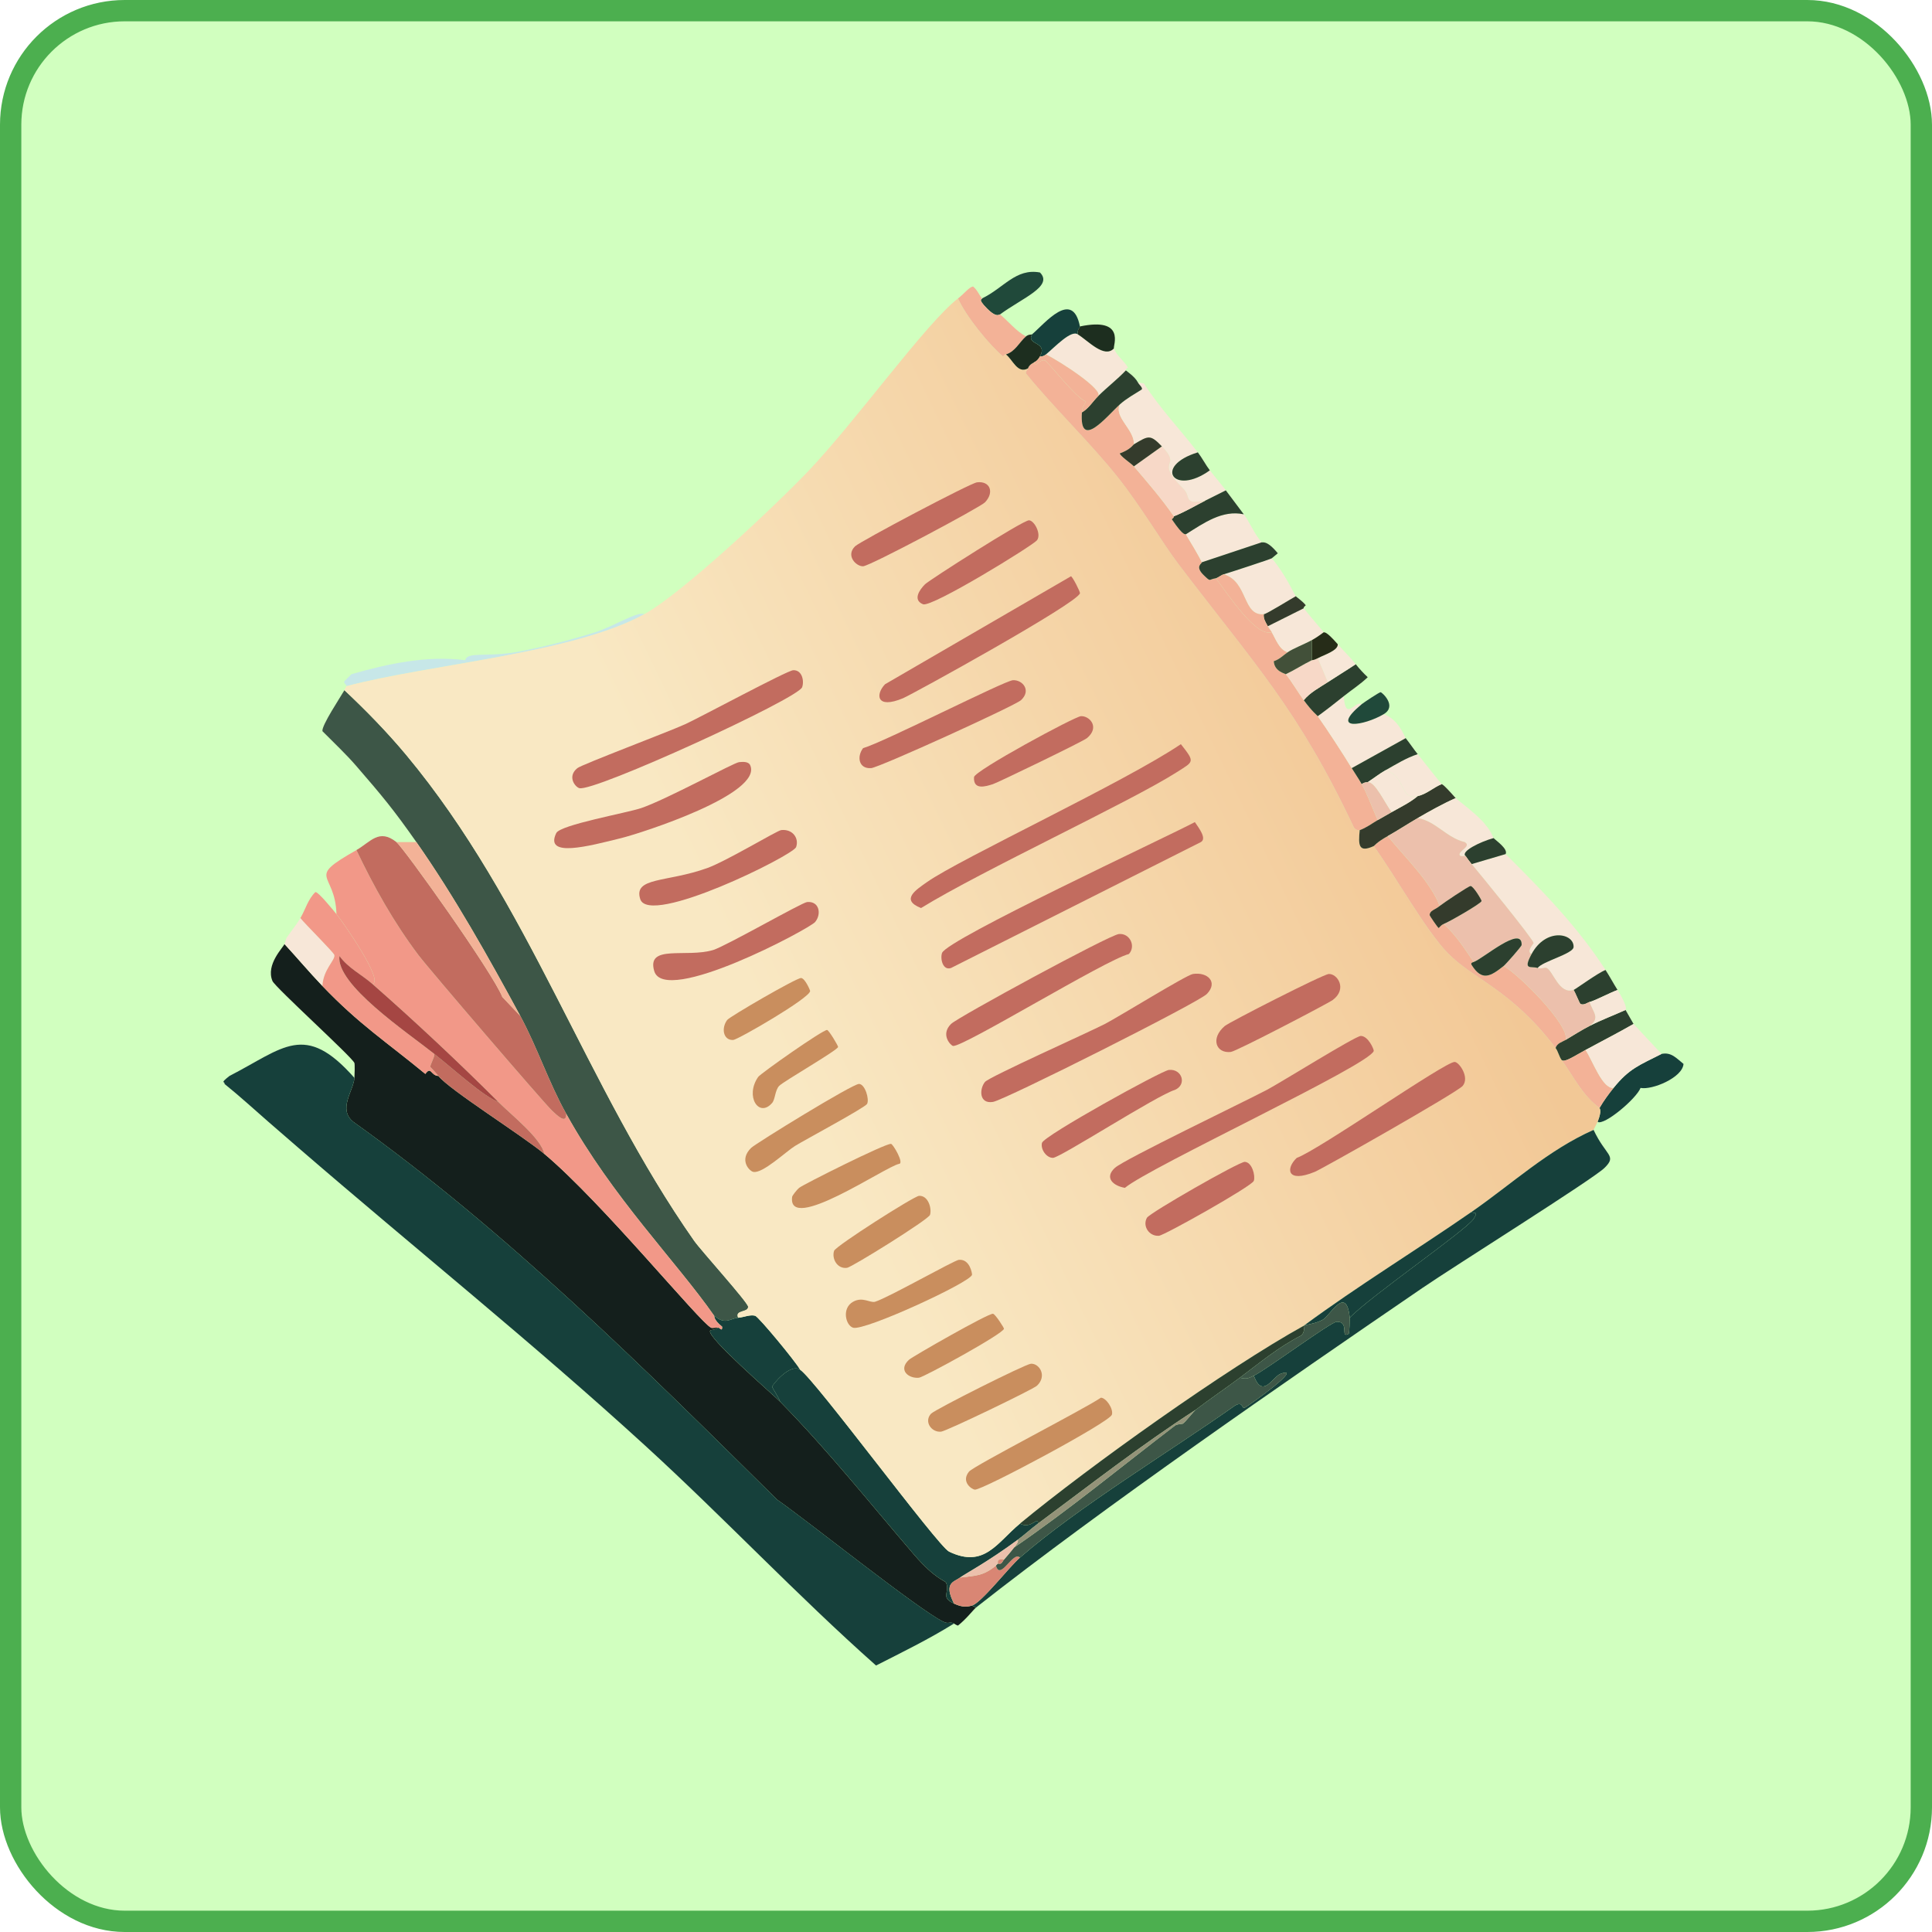 <?xml version="1.0" encoding="UTF-8"?>
<svg id="_レイヤー_2" data-name="レイヤー 2" xmlns="http://www.w3.org/2000/svg" xmlns:xlink="http://www.w3.org/1999/xlink" viewBox="0 0 725 725">
  <defs>
    <style>
      .cls-1 {
        fill: url(#_名称未設定グラデーション_25);
      }

      .cls-1, .cls-2, .cls-3, .cls-4, .cls-5, .cls-6, .cls-7, .cls-8, .cls-9, .cls-10, .cls-11, .cls-12, .cls-13, .cls-14, .cls-15, .cls-16, .cls-17, .cls-18, .cls-19, .cls-20, .cls-21 {
        stroke-width: 0px;
      }

      .cls-22 {
        fill: #d1ffbf;
        stroke: #4caf4f;
        stroke-miterlimit: 10;
        stroke-width: 8px;
      }

      .cls-2 {
        fill: #f7e7d8;
      }

      .cls-3 {
        fill: #f3b297;
      }

      .cls-4 {
        fill: #f7d8c7;
      }

      .cls-5 {
        fill: #343b2c;
      }

      .cls-6 {
        fill: #262c18;
      }

      .cls-7 {
        fill: #2c402f;
      }

      .cls-8 {
        fill: #949379;
      }

      .cls-9 {
        fill: #3d5647;
      }

      .cls-10 {
        fill: #1d2e1f;
      }

      .cls-11 {
        fill: #141f1c;
      }

      .cls-12 {
        fill: #425039;
      }

      .cls-13 {
        fill: #20493a;
      }

      .cls-14 {
        fill: #16403b;
      }

      .cls-15 {
        fill: #d98674;
      }

      .cls-16 {
        fill: #c98e5e;
      }

      .cls-17 {
        fill: #c7e7e8;
      }

      .cls-18 {
        fill: #a54643;
      }

      .cls-19 {
        fill: #c26c5f;
      }

      .cls-20 {
        fill: #ecc0ac;
      }

      .cls-21 {
        fill: #f29888;
      }
    </style>
    <linearGradient id="_名称未設定グラデーション_25" data-name="名称未設定グラデーション 25" x1="518.9" y1="273.26" x2="218.8" y2="417.59" gradientUnits="userSpaceOnUse">
      <stop offset="0" stop-color="#f2c896"/>
      <stop offset=".77" stop-color="#f9e8c3"/>
    </linearGradient>
  </defs>
  <g id="_レイヤー_1-2" data-name="レイヤー 1">
    <g>
      <rect class="cls-22" x="4" y="4" width="717" height="717" rx="42.8" ry="42.8"/>
      <g>
        <path class="cls-17" d="m241.75,230.5c-26.95,14.79-80.51,18.72-111.75,27,.27-.47-1.23-1.13-.75-1.88l2.62-2.62c13.82-3.95,28.3-7.09,42.75-5.25.65-3.31,7.97-1.14,18.75-3,9.35-1.62,20.93-4.63,30-7.5,6.8-2.15,16.18-8.09,18.38-6.75Z"/>
        <g>
          <path class="cls-9" d="m277,494.5c-2.91.2-4.78,2.87-9-.75-14.26-20.41-38.16-44.4-55.5-75.75-6.61-11.82-10.82-24.86-17.25-36.75-11.8-21.83-24.78-44.96-39-65.25-8.62-12.3-12.86-17.35-22.5-28.5-4-4.63-8.46-8.77-12.75-13.12-.4-2.05,6.73-12.74,8.25-15.38,8.14,7.64,16.11,15.8,23.25,24.38,46.32,55.65,67.31,124.23,108,182.25,2.55,3.63,20.23,23.15,20.25,24.75.02,2.28-5.06,1.04-3.75,4.12Z"/>
          <path class="cls-14" d="m631.75,399.25c-.36,5.16-11.82,9.87-16.12,9-1.58,4.06-13.63,14.21-16.12,12.75,1.82-4.59.62-5.02.75-5.25,1.46-2.56,3.4-5.2,5.25-7.5,5.88-7.3,9.66-8.51,18-12.75,3.66-.8,5.65,1.69,8.25,3.75Z"/>
          <path class="cls-13" d="m390.25,102.25c5.13,5.15-6.52,9.52-15,15.75-.24-.19-1.06,1.58-4.88-2.25-3.9-3.91-1.55-3.34-1.88-3.75,8.18-3.91,12.68-11.42,21.75-9.75Z"/>
          <path class="cls-14" d="m300.25,514c5.62,3.7,51.66,66.21,55.88,68.25,13.28,6.42,18.02-3.4,26.62-10.5,4.21,2.31,7-3.15,6.75,0-2.53,1.88-4.93,4.1-7.5,6-11.07,8.2-20.08,13.01-21.75,14.25-2.26,1.67-6.26,1.89-2.25,9.75-5.35-2.47-1.36-4.21-3-7.88-.33-.73-4.05-1.25-12-10.5-16.85-19.62-32.06-38.84-50.25-57.38-.18-.98-3.04-5.31-3-5.62.08-.7,6.69-8.88,10.5-6.38Z"/>
          <path class="cls-14" d="m277,494.5c2.08-.14,4.41-1.27,6.38-.75,1.27.34,15.32,17.34,16.88,20.25-3.81-2.51-10.42,5.67-10.5,6.38-.04.32,2.82,4.64,3,5.62-2.66-2.71-27.78-24.38-26.25-26.62.35-.52,1.27-.07,3-1.13.44-.27,1.55,1.8,1.5-.38-3.35-2.71-2.85-3.92-3-4.12,4.22,3.62,6.09.95,9,.75Z"/>
          <g>
            <path class="cls-1" d="m377.5,133c2.61,2.05,4.31,7.38,8.25,5.25-.28.79-.95,1.06-.75,1.88,10.61,13.06,24.21,26.04,34.5,39,8.53,10.74,17.09,25.12,22.5,32.25,28.67,37.78,44.92,54.34,66,99,.36.76,1.36,1.33,2.25,1.12-.58,5.75-.42,8.59,5.25,6,7.99,10.96,19.32,31.44,27.75,40.12,9.5,9.79,23.86,13.73,40.5,35.62.94,1.24,1.32,3.22,2.25,4.5,4.32,5.95,7.8,13.39,14.25,18-.13.23,1.07.66-.75,5.25l-1.5,3c-17.04,7.54-30.7,20.32-45.75,30.75-20.89,14.48-42.51,27.63-63,42.75-29,16.05-80.38,52.68-106.5,74.25-8.6,7.1-13.35,16.92-26.62,10.5-4.21-2.04-50.25-64.55-55.88-68.25-1.56-2.91-15.6-19.91-16.88-20.25-1.96-.52-4.3.61-6.38.75-1.31-3.08,3.77-1.84,3.75-4.12-.02-1.6-17.7-21.12-20.25-24.75-40.69-58.02-61.68-126.6-108-182.25-7.14-8.57-15.11-16.74-23.25-24.38.13-.23.29-.7.75-1.5,31.24-8.28,84.8-12.21,111.75-27,14.28-7.83,49.21-40.74,61.5-53.62,18.07-18.95,44.07-55.4,56.25-64.88,2.88,6.56,11.57,17.29,16.88,21.75.05.04.76-1.04,1.12-.75Z"/>
            <g>
              <path class="cls-19" d="m510.63,388.75c2.8-.04,5.01,5.1,4.88,5.62-1.31,5.17-83.78,43.42-93.38,51.38-4.32-.73-7.86-3.74-3.75-7.5,3.45-3.16,47.95-24.51,57-29.25,4.89-2.56,33.22-20.22,35.25-20.25Z"/>
              <g>
                <path class="cls-19" d="m443.13,279.25c5.41,6.86,4.87,6.43-1.5,10.5-17.38,11.1-72.96,36.83-96,51-7.89-3.08-1.86-6.85,2.25-9.75,12.38-8.73,74.48-37.65,95.25-51.75Z"/>
                <path class="cls-19" d="m448.38,308.5c1.53,2.25,4.58,6.19,2.25,7.5l-93.75,47.25c-3.05,1.05-4.12-3.38-3.38-5.62,1.69-5.08,84.2-43.44,94.87-49.12Z"/>
              </g>
              <path class="cls-19" d="m447.63,365.5c5.48-.86,9.6,3.03,5.25,7.5-3.13,3.22-75.81,39.77-80.25,40.5-5.28.87-5.14-4.91-3-7.5,1.59-1.92,38.98-18.64,45-21.75,5.16-2.67,30.54-18.36,33-18.75Z"/>
              <g>
                <path class="cls-19" d="m297.63,251.5c3.38-.15,4.22,4.01,3.38,6.38-1.56,4.34-78.34,39.48-83.62,37.88-1.62-.49-4.59-4.36-.75-7.5,1.69-1.38,34.58-13.78,40.5-16.5,5.67-2.6,38.24-20.15,40.5-20.25Z"/>
                <path class="cls-19" d="m277.38,286c1.29-.14,3.48-.29,4.12,1.12,4.95,10.8-40.82,25.51-48.38,27.38-12.21,3.02-28.95,7.55-24.38-1.88,1.51-3.12,26.5-7.55,31.88-9.38,9.5-3.23,34.73-17.04,36.75-17.25Z"/>
              </g>
              <path class="cls-19" d="m401.88,216.25c.56.09,3.51,5.79,3.38,6.38-.9,3.75-62.82,37.88-66.38,39.38-10.16,4.26-10.35-1.53-6.75-5.25l69.75-40.5Z"/>
              <path class="cls-19" d="m545.88,398.5c1.74.09,5.69,5.84,3,9-2.08,2.44-52.53,31.03-55.5,32.25-10.61,4.36-10.92-1.36-6.75-5.25,8.18-2.91,55.79-36.18,59.25-36Z"/>
              <path class="cls-19" d="m419.88,350.5c4.1-.38,6.46,4.55,3.75,7.5-8.91,2.27-62.32,35.08-66,34.5-.76-.12-4.86-4.15-.75-8.25,2.53-2.52,59.44-33.42,63-33.75Z"/>
              <g>
                <path class="cls-19" d="m302.88,338.5c4.56-.43,5.5,4.5,3,7.5-2.13,2.55-56.53,31.61-60.38,18.38-2.95-10.14,12.05-4.85,22.12-7.88,4.62-1.39,33.28-17.82,35.25-18Z"/>
                <path class="cls-19" d="m293.13,311.5c4.28-.49,6.8,3.02,5.62,6.38-1.08,3.09-55.2,29.98-58.5,19.5-2.62-8.31,9.97-6.18,25.12-11.62,7.25-2.61,26.2-14.07,27.75-14.25Z"/>
              </g>
              <path class="cls-19" d="m380.13,255.25c3.64-.16,6.96,3.87,3,7.5-2.28,2.09-53.17,25.29-56.25,25.5-4.67.31-5.41-4.34-3-7.5,7.86-2.27,53.16-25.37,56.25-25.5Z"/>
              <path class="cls-16" d="m413.13,524.5c1.95.04,4.76,4.18,4.12,6.37-.82,2.82-48.44,28.25-51.38,28.13-1.17-.05-5.36-2.92-2.25-6.75,1.79-2.2,43.33-23.51,49.5-27.75Z"/>
              <path class="cls-19" d="m498.63,365.5c3.23-.17,7.06,5.61,1.5,9.75-1.72,1.28-36.12,19.25-38.25,19.5-5.54.65-7.76-5.07-2.25-9.75,1.66-1.41,36.82-19.38,39-19.5Z"/>
              <path class="cls-19" d="m366.63,181c4.9-.6,6.59,3.74,3,7.5-1.78,1.87-43.17,23.92-45.75,24-2.56.08-6.63-3.95-3-7.5,1.85-1.81,43.19-23.69,45.75-24Z"/>
              <path class="cls-19" d="m438.63,401.5c4.96-.5,6.87,5.53,2.25,7.5-6.55,1.91-43.13,25.51-45.75,25.5-2.49-.01-4.71-3.24-4.12-5.62.66-2.67,44.89-27.1,47.62-27.38Z"/>
              <path class="cls-16" d="m322.38,406.75c2.25.12,3.92,5.75,3,7.5-.73,1.38-23.48,13.58-27,15.75-3.42,2.11-12.31,10.59-15.75,9.75-1.5-.37-5.38-4.48-.75-9,1.68-1.64,38.15-24.12,40.5-24Z"/>
              <path class="cls-16" d="m359.88,472.75c4.12-.3,4.94,5.22,4.88,5.62-.44,2.78-40.39,21.19-44.62,19.87-2.8-.87-4.37-7.32,0-9.75,3.62-2.02,6.41.56,8.25,0,4.92-1.49,29.74-15.62,31.5-15.75Z"/>
              <path class="cls-19" d="m386.13,195.25c2,.03,4.76,5.25,3,7.5-1.53,1.95-39.48,25.31-42.75,24-3.97-1.59-1.33-5.45.75-7.5,1.63-1.61,36.71-24.03,39-24Z"/>
              <path class="cls-19" d="m405.63,268.75c3.22-.17,7.22,4.12,2.25,8.25-1.51,1.25-33.38,16.65-35.25,17.25-2.79.89-7.43,2.36-7.12-2.62.15-2.4,37.8-22.75,40.12-22.88Z"/>
              <path class="cls-19" d="m467.13,436c2.72.12,4.02,5.19,3.38,7.12-.65,1.96-33.57,20.48-35.62,20.62-3.67.26-6.24-3.63-4.5-6.75,1.03-1.85,34.64-21.09,36.75-21Z"/>
              <path class="cls-16" d="m386.88,511.75c3.11-.17,6.18,4.54,2.25,8.25-1.45,1.37-34.01,17.07-36,17.25-3.61.33-6.5-3.79-3.75-6.75,1.43-1.54,35.41-18.64,37.5-18.75Z"/>
              <path class="cls-16" d="m334.38,429.25c.8.15,5,7.36,3,7.5-5.15,1.02-41.98,26.37-40.12,12.37.06-.46,1.74-2.64,2.62-3.37,1.47-1.22,32.62-16.86,34.5-16.5Z"/>
              <path class="cls-16" d="m344.88,448.75c3.49-.19,4.84,4.82,4.12,7.13-.55,1.77-29.29,19.61-31.12,19.88-3.72.53-5.84-3.48-4.88-6.38.6-1.8,29.98-20.52,31.88-20.63Z"/>
              <path class="cls-16" d="m372.63,493c.85.1,4.16,5.28,4.12,5.62-.17,1.84-30.04,18.17-31.88,18.38-3.86.42-8.01-2.86-3.75-6.75,1.33-1.21,29.72-17.45,31.5-17.25Z"/>
              <g>
                <path class="cls-16" d="m310.38,386.5c.66.07,4.2,6,4.12,6.38-.25,1.3-20.55,12.94-22.12,14.62-1.58,1.7-1.45,5-2.62,6.38-4.95,5.76-10.3-2.47-5.25-9.75.89-1.29,24.32-17.78,25.88-17.63Z"/>
                <path class="cls-16" d="m300.63,367c1.48.15,3.38,4.58,3.38,4.88-.03,2.61-27.14,18.3-28.88,18.38-3.75.17-4.54-4.43-2.25-7.5.95-1.28,26.16-15.91,27.75-15.75Z"/>
              </g>
            </g>
          </g>
          <g>
            <g>
              <path class="cls-11" d="m121,370c13.76,14.39,23.74,20.75,38.62,33,2.19-3.08,2.04.65,4.88.75,4.07,5.18,31.61,22.43,39.75,29.25,21.59,18.08,58.5,63.4,62.62,65.25.43.19,1.68-.12,2.62,0-1.73,1.06-2.65.61-3,1.13-1.53,2.25,23.59,23.92,26.25,26.62,18.19,18.53,33.4,37.75,50.25,57.38,7.95,9.25,11.67,9.77,12,10.5,1.64,3.66-2.35,5.41,3,7.88,2.28,1.05,4.18,1.53,6.75.75l1.5.75c-.94.74-3.49,4.17-6.75,6.75-.54-.12-1.03-.48-1.5-.75-1.68-.95-1.89.38-4.12-.75-9.81-4.93-49.83-37.07-62.25-45.75-50.54-49.93-101.08-100.34-159-141.75-5.96-4.73.03-11.66.38-16.5.09-1.31.19-5.05,0-5.62-.69-2.06-29.76-28.4-30.75-30.75-2.62-6.2,4.1-12.67,4.5-13.88,4.8,5.21,9.35,10.63,14.25,15.75Z"/>
              <path class="cls-14" d="m133,404.5c-.35,4.84-6.34,11.77-.38,16.5,57.92,41.41,108.46,91.82,159,141.75,12.42,8.68,52.44,40.82,62.25,45.75,2.24,1.13,2.44-.2,4.12.75-9.42,5.87-19.37,10.73-29.25,15.75-29.83-26.47-57.2-55.62-86.62-82.5-42.18-38.54-86.9-74.4-130.12-111.75-3.76-3.25-7.51-6.48-11.25-9.75-5.47-4.78-10.84-9.69-16.5-14.25.28-1.03-1.98,0,1.88-3,20.35-10.46,28.21-20.44,46.88.75Z"/>
            </g>
            <g>
              <path class="cls-2" d="m121,370c-4.9-5.12-9.45-10.54-14.25-15.75.24-.72.55-1.54.75-2.25,1.48-2.18,4.02-5.4,5.25-7.5,1.52,2.01,12.59,12.95,12.75,13.88.34,1.99-4.17,5.35-4.5,11.62Z"/>
              <path class="cls-21" d="m133.75,319c6.55,13.78,14.04,27.14,23.25,39.38,3.84,5.11,47.4,55.9,50.25,58.5,1.71,1.56,5.3,5.23,5.25,1.12,17.34,31.35,41.24,55.34,55.5,75.75.15.21-.35,1.41,3,4.12.05,2.17-1.06.1-1.5.38-.95-.12-2.2.19-2.62,0-4.13-1.85-41.03-47.17-62.62-65.25-1.14-5.8-12.3-14.55-17.25-19.5-14.66-14.65-31.68-30.62-47.25-44.25,4.51-.97-10.89-22.98-13.5-26.25-.49-16.17-11.91-12.99,7.5-24Z"/>
              <path class="cls-21" d="m126.25,343c2.61,3.27,18.01,25.28,13.5,26.25-4.02-3.51-9.13-6-12.38-10.5-1.38,10.7,25.36,28.6,35.62,36.75.07,1.42-1.66,4.14-1.5,4.88.05.22,1.22,1.11,3,3.38-2.84-.1-2.69-3.83-4.88-.75-14.88-12.25-24.86-18.61-38.62-33,.33-6.27,4.84-9.64,4.5-11.62-.16-.93-11.23-11.87-12.75-13.88,1.89-3.23,2.82-7.06,5.62-9.75,1.07-.16,6.89,7.02,7.88,8.25Z"/>
              <path class="cls-19" d="m187,413.5c4.95,4.95,16.11,13.7,17.25,19.5-8.14-6.82-35.68-24.07-39.75-29.25-1.78-2.27-2.95-3.15-3-3.38-.16-.74,1.57-3.46,1.5-4.88,7.41,5.88,18.57,16.1,24,18Z"/>
              <path class="cls-19" d="m148.75,316c2.82,2.22,36.18,49.01,39.75,58.12l6.75,7.12c6.43,11.89,10.64,24.93,17.25,36.75.05,4.11-3.54.44-5.25-1.12-2.85-2.6-46.41-53.39-50.25-58.5-9.21-12.23-16.7-25.59-23.25-39.38,5.33-3.02,8.43-8.19,15-3Z"/>
              <path class="cls-3" d="m156.25,316c14.22,20.29,27.2,43.42,39,65.25l-6.75-7.12c-3.57-9.12-36.93-55.9-39.75-58.12h7.5Z"/>
              <path class="cls-18" d="m139.75,369.25c15.57,13.63,32.59,29.6,47.25,44.25-5.43-1.9-16.59-12.12-24-18-10.27-8.15-37-26.05-35.62-36.75,3.25,4.5,8.36,6.99,12.38,10.5Z"/>
            </g>
          </g>
          <g>
            <path class="cls-3" d="m368.5,112c.32.41-2.03-.16,1.88,3.75,3.81,3.83,4.64,2.06,4.88,2.25,3.18,2.57,5.97,6.22,9.75,8.25-2.49,2.17-4,5.67-7.5,6.75-.37-.29-1.07.79-1.12.75-5.31-4.46-13.99-15.19-16.88-21.75,2.53-1.97,4.04-4.17,5.62-4.5,1.54,1.2,2.22,3.02,3.38,4.5Z"/>
            <path class="cls-3" d="m406,154.75c-1.04,14.62,9.46,1.31,14.25-3-2.35,4.81,5.6,9.51,5.25,15-.27.16-1.34,1.99-5.25,3.38-.2.82,4.46,3.95,5.25,4.88,5.08,5.97,10.57,12.3,15,18.75.27.39-.79,1.07-.75,1.12,4.71,6.96,5.05,5.3,5.25,5.62,1.68,2.81,4.8,7.87,6,10.5.19.42-2.82,1.46.75,4.88,2.81,2.7,1.63,1.53,4.5,1.12,4.72,6.15,14.99,22.13,21,20.25,1.52,2.61,2.84,6.61,6,7.5-1.73,1.19-3.16,2.72-5.25,3.38.2,3.89,4.29,4.62,4.5,4.88,2.48,3.03,4.43,6.6,6.75,9.75,3.17,4.31,5.02,5.68,5.25,6,3.45,4.86,9.65,14.36,12.75,19.5,1.23,2.03,2.58,3.9,3.75,6,2.22,3.99,4.12,9.25,6,13.5-2.2,1.29-4.33,2.93-6.75,3.75-.89.2-1.89-.37-2.25-1.12-21.08-44.66-37.33-61.22-66-99-5.41-7.13-13.97-21.51-22.5-32.25-10.29-12.96-23.89-25.94-34.5-39-.2-.81.47-1.08.75-1.88.56-1.62,2.16-2.12,2.25-2.25,1,2.13,2.09-1.39,4.12-.75,1.04.33,11.92,14.43,15.38,15.38-.8,1.77-1.35,1.97-1.5,4.12Z"/>
            <path class="cls-3" d="m540.25,340c-1.75,1.44-3.68,1.63-3.75,3.38-.01.3,3.09,4.8,3.38,4.88.12.03.82-1.13,1.88-1.5,4.67,4.09,8.18,9.75,11.25,14.25.04.06-1.35.17-.75,1.12,3.92,6.25,7.15,4.22,12,.38,5.4,2.89,25.06,22.43,23.25,27.75-1.4.84-3.14,1.18-3.75,3-16.64-21.9-31-25.83-40.5-35.62-8.43-8.69-19.76-29.16-27.75-40.12.29-.13.96-1.35,5.25-3.75,6.23,7.69,16.27,17.32,19.5,26.25Z"/>
            <path class="cls-5" d="m546.25,299.5c-4.88,2.15-9.65,4.83-14.25,7.5-3.78,2.19-7.43,4.61-11.25,6.75-4.29,2.4-4.96,3.62-5.25,3.75-5.67,2.59-5.83-.25-5.25-6,2.42-.82,4.55-2.46,6.75-3.75,1.74-1.01,3.5-2,5.25-3,3.29-1.89,6.83-3.54,9.75-6,3.44-.78,5.83-3.21,9-4.5.25.28.01-.7,5.25,5.25Z"/>
            <path class="cls-7" d="m610,379l3,5.25c-5.92,3.4-12,6.5-18,9.75-4.35,2.35-8.02,4.91-9,3.75-.93-1.28-1.31-3.26-2.25-4.5.61-1.82,2.35-2.16,3.75-3,2.92-1.75,5.99-3.69,9-5.25,4.28-2.22,9.09-4.01,13.5-6Z"/>
            <path class="cls-3" d="m605.5,408.25c-1.85,2.3-3.79,4.94-5.25,7.5-6.45-4.61-9.93-12.05-14.25-18,.98,1.16,4.65-1.4,9-3.75,2.83,4.37,6.34,14.65,10.5,14.25Z"/>
            <path class="cls-2" d="m602.5,364c-2.59.9-11.33,7.27-12,7.5-5.46,1.84-7.63-7.07-10.12-8.25-.79-.37-1.94.51-3.38,0,1.69-2.48,13.39-5.31,13.5-7.88.23-5.19-10.35-7.38-15.75,2.62-2.14-.86.8-3.92.75-4.12-.43-1.83-20.39-26.23-23.25-29.62l12.75-3.75c13.56,13.48,27.19,27.45,37.5,43.5Z"/>
            <path class="cls-2" d="m449.5,169.75c-16.87,5.19-9.04,16.5,4.5,6.75,1.95,2.54,4.06,4.89,6,7.5-2.49,1.27-5.01,2.48-7.5,3.75-8.58,1.97-5.54-1.41-8.25-4.12-11.69-11.68-.16-7.77-8.25-16.12-4.4-4.55-5.01-4.02-10.5-.75.35-5.49-7.6-10.19-5.25-15,2.43-2.19,5.5-3.87,8.25-5.62.27-.81-.97-1.61-1.5-2.62l2.25.38c5.96,9.25,13.54,17.18,20.25,25.88Z"/>
            <path class="cls-2" d="m511,264.25c-12.35,10.28.87,8.11,8.25,3.75,5.56,1.88,7.85,8.5,8.25,9l-20.25,11.25c-3.1-5.14-9.3-14.64-12.75-19.5,3.32-2.41,6.55-4.93,9.75-7.5.7,9.89,4.23,1.4,6.75,3Z"/>
            <path class="cls-2" d="m623.5,395.5c-8.34,4.24-12.12,5.45-18,12.75-4.16.4-7.67-9.88-10.5-14.25,6-3.25,12.08-6.35,18-9.75l10.5,11.25Z"/>
            <path class="cls-2" d="m404.5,125.5c3.8,2.34,9.87,9.1,13.5,5.25,1.17,2.95,3.71,4.53,5.25,7.12.04.07-1.01.71-.75,1.12-3.27,3.45-7.14,6.39-10.5,9.75,2.51-2.33-14.38-13.25-19.5-15.75,3.44-2.86,9.52-9.39,12-7.5Z"/>
            <path class="cls-2" d="m466.75,193c2.34,3.11,4.01,7.59,6.75,10.5l-22.5,7.5c-1.2-2.63-4.32-7.69-6-10.5,6.67-4.16,13.67-9.25,21.75-7.5Z"/>
            <path class="cls-2" d="m477.25,209.5c4.97,5.8,8.22,13.13,9,14.25-2.24,1.23-10.93,6.66-12,6.75-8.09.69-5.81-12.15-15-15,2.33-.69,17.17-5.54,18-6Z"/>
            <path class="cls-2" d="m546.25,299.5c.5.57,8.97,6.78,11.25,10.12,2.07,2.34,2.81,4.66,3,4.88-4.92,1.31-12.61,5.09-10.5,6.75-.13-.18-1.99.37-2.25-.38-.56-1.62,4.64-3.28,1.88-4.88-6.81-1.61-10.95-7.93-17.62-9,4.6-2.67,9.37-5.35,14.25-7.5Z"/>
            <path class="cls-7" d="m427,143.5c.53,1.01,1.77,1.82,1.5,2.62-2.75,1.76-5.82,3.43-8.25,5.62-4.79,4.31-15.29,17.62-14.25,3,2.52-1.44,4.02-4.03,6-6,3.36-3.36,7.23-6.3,10.5-9.75.17.27,3.31,2.23,4.5,4.5Z"/>
            <path class="cls-2" d="m496.75,237.25c-1.36,1.04-3.02,2.18-4.5,3-2.47,1.36-6.99,3.11-9,4.5-3.16-.89-4.48-4.89-6-7.5-.48-.82-1.06-1.41-1.5-2.25l13.5-6.75c2.24,2.92,5.11,6.1,7.5,9Z"/>
            <path class="cls-7" d="m477.25,209.5c-.83.46-15.67,5.31-18,6-1.03.3-2.3,1.4-3,1.5-2.87.41-1.69,1.57-4.5-1.12-3.57-3.42-.56-4.45-.75-4.88l22.5-7.5c.25.27,1.74-1.08,6,4.12-.73.59-2.12,1.8-2.25,1.88Z"/>
            <path class="cls-7" d="m504.25,261.25c-3.2,2.57-6.43,5.09-9.75,7.5-.23-.32-2.08-1.69-5.25-6,2.41-2.93,5.9-4.72,9-6.75,3.48-2.29,7.04-4.43,10.5-6.75,1.38,1.74,2.88,3.36,4.5,4.88-2.77,2.67-6.01,4.73-9,7.12Z"/>
            <path class="cls-7" d="m466.75,193c-8.08-1.75-15.08,3.34-21.75,7.5-.2-.33-.54,1.34-5.25-5.62-.04-.06,1.02-.73.75-1.12,4.16-1.66,8.02-3.96,12-6,2.49-1.27,5.01-2.48,7.5-3.75,2.23,3,4.5,6.01,6.75,9Z"/>
            <path class="cls-2" d="m541,294.25c-3.17,1.29-5.56,3.72-9,4.5-6.96,1.57-3.92-7.03-12-9.75,3.91-2.22,7.69-4.58,12-6,2.34,2.89,7.77,9.85,9,11.25Z"/>
            <path class="cls-7" d="m527.5,277c1.58,1.98,2.98,4.12,4.5,6-4.31,1.42-8.09,3.78-12,6-2.43,1.38-4.46,3.05-6.75,4.5-.1.06-1.13-.1-2.25.75-1.17-2.1-2.52-3.97-3.75-6l20.25-11.25Z"/>
            <g>
              <path class="cls-10" d="m387.25,125.5c-2.16,4.17,6.11,2.56,3,8.25-1.05,1.92-2.16,2.12-2.25,2.25s-1.69.63-2.25,2.25c-3.94,2.13-5.64-3.2-8.25-5.25,3.5-1.08,5.01-4.58,7.5-6.75.96-.84,2.16-.67,2.25-.75Z"/>
              <path class="cls-14" d="m405.25,122.5c.09.45-1.16,1.12-.75,3-2.48-1.89-8.56,4.64-12,7.5-.56.47-1.46.89-2.25.75,3.11-5.69-5.16-4.08-3-8.25,4.9-4.18,15.22-17.09,18-3Z"/>
            </g>
            <path class="cls-7" d="m607,371.5c-2.88,1.02-8.68,4.12-10.5,4.5-.64.14-2.16,1.38-3.38.75-.42-.22-1.86-4.15-2.62-5.25.67-.23,9.41-6.6,12-7.5,1.62,2.53,2.95,5.05,4.5,7.5Z"/>
            <path class="cls-10" d="m418,130.75c-3.63,3.85-9.7-2.91-13.5-5.25-.41-1.88.84-2.55.75-3,17.33-3.63,12.38,7.31,12.75,8.25Z"/>
            <path class="cls-2" d="m508.75,249.25c-3.46,2.32-7.02,4.46-10.5,6.75l-3.75-9c2.7-1.4,7.68-2.93,7.5-5.25,2.18,2.5,4.72,4.92,6.75,7.5Z"/>
            <path class="cls-2" d="m610,379c-4.41,1.99-9.22,3.78-13.5,6,4.2-3.05,1.13-5.25,0-9,1.82-.38,7.62-3.48,10.5-4.5,1.05,1.67,3.87,6.52,3,7.5Z"/>
            <path class="cls-7" d="m449.5,169.75c1.64,2.13,2.93,4.7,4.5,6.75-13.54,9.75-21.37-1.56-4.5-6.75Z"/>
            <path class="cls-13" d="m519.25,268c-7.38,4.36-20.6,6.53-8.25-3.75.73-.61,6.71-4.59,7.12-4.5.54.11,6.24,5.22,1.12,8.25Z"/>
            <path class="cls-7" d="m560.5,314.5c.74.84,5.52,4.05,4.5,6l-12.75,3.75c-1.02-1.21-1.39-1.82-2.25-3-2.11-1.66,5.58-5.44,10.5-6.75Z"/>
            <path class="cls-5" d="m489.25,228.25l-13.5,6.75c-.74-1.4-1.73-2.78-1.5-4.5,1.07-.09,9.76-5.52,12-6.75.15.21,2.67,1.93,3.75,3.38.04.05-1.03.76-.75,1.12Z"/>
            <path class="cls-4" d="m452.5,187.75c-3.98,2.04-7.84,4.34-12,6-4.43-6.45-9.92-12.78-15-18.75l10.5-7.5c8.09,8.36-3.44,4.45,8.25,16.12,2.71,2.71-.33,6.1,8.25,4.12Z"/>
            <path class="cls-3" d="m412,148.75c-1.98,1.97-3.48,4.56-6,6,.15-2.16.7-2.36,1.5-4.12-3.46-.95-14.34-15.05-15.38-15.38-2.03-.64-3.12,2.88-4.12.75.09-.13,1.2-.33,2.25-2.25.79.14,1.69-.28,2.25-.75,5.12,2.5,22.01,13.42,19.5,15.75Z"/>
            <path class="cls-4" d="m498.25,256c-3.1,2.03-6.59,3.82-9,6.75-2.32-3.15-4.27-6.72-6.75-9.75,3.3-1.55,6.5-3.66,9.75-5.25.11-.05.67.07,2.25-.75l3.75,9Z"/>
            <path class="cls-3" d="m474.25,230.5c-.23,1.72.76,3.1,1.5,4.5.44.84,1.02,1.43,1.5,2.25-6.01,1.88-16.28-14.1-21-20.25.7-.1,1.97-1.2,3-1.5,9.19,2.85,6.91,15.69,15,15Z"/>
            <g>
              <path class="cls-6" d="m502,241.75c.18,2.32-4.8,3.85-7.5,5.25-1.58.82-2.14.7-2.25.75v-7.5c1.48-.82,3.14-1.96,4.5-3,.22.27.49-.95,5.25,4.5Z"/>
              <path class="cls-12" d="m492.25,240.25v7.5c-3.25,1.59-6.45,3.7-9.75,5.25-.21-.26-4.3-.99-4.5-4.88,2.09-.65,3.52-2.18,5.25-3.38,2.01-1.39,6.53-3.14,9-4.5Z"/>
            </g>
            <path class="cls-5" d="m436,167.5l-10.5,7.5c-.79-.92-5.45-4.06-5.25-4.88,3.91-1.38,4.98-3.22,5.25-3.38,5.49-3.27,6.1-3.8,10.5.75Z"/>
            <path class="cls-20" d="m513.25,293.5c2.76-.35,6.45,7.86,9,11.25-1.75,1-3.51,1.99-5.25,3-1.88-4.25-3.78-9.51-6-13.5,1.12-.85,2.15-.69,2.25-.75Z"/>
            <path class="cls-20" d="m550,321.25c.86,1.18,1.23,1.79,2.25,3,2.86,3.4,22.82,27.79,23.25,29.62.05.2-2.89,3.26-.75,4.12-3.47,6.42-.13,4.41,2.25,5.25,1.44.51,2.59-.37,3.38,0,2.49,1.18,4.67,10.09,10.12,8.25.76,1.1,2.21,5.03,2.62,5.25,1.22.63,2.74-.61,3.38-.75,1.13,3.75,4.2,5.95,0,9-3.01,1.56-6.08,3.5-9,5.25,1.81-5.32-17.85-24.86-23.25-27.75.83-.66,6.73-7.33,6.75-7.88.32-7.77-14.7,5.28-18,6.38-3.07-4.5-6.58-10.16-11.25-14.25,1.75-.62,14.12-7.68,14.25-8.62.05-.35-3.02-5.54-4.12-5.62-.69-.05-10.51,6.58-11.62,7.5-3.23-8.93-13.27-18.56-19.5-26.25,3.82-2.14,7.47-4.56,11.25-6.75,6.67,1.07,10.81,7.39,17.62,9,2.77,1.59-2.43,3.26-1.88,4.88.26.75,2.12.2,2.25.38Z"/>
            <path class="cls-5" d="m541.75,346.75c-1.06.37-1.76,1.53-1.88,1.5-.29-.08-3.39-4.58-3.38-4.88.07-1.74,2-1.93,3.75-3.38,1.11-.92,10.94-7.55,11.62-7.5,1.11.08,4.17,5.28,4.12,5.62-.13.95-12.5,8.01-14.25,8.62Z"/>
            <path class="cls-7" d="m564.25,362.5c-4.85,3.84-8.08,5.88-12-.38-.6-.95.79-1.07.75-1.12,3.3-1.09,18.32-14.15,18-6.38-.02.54-5.92,7.22-6.75,7.88Z"/>
            <path class="cls-2" d="m532,298.75c-2.92,2.46-6.46,4.11-9.75,6-2.55-3.39-6.24-11.6-9-11.25,2.29-1.45,4.32-3.12,6.75-4.5,8.08,2.72,5.04,11.32,12,9.75Z"/>
            <path class="cls-7" d="m577,363.25c-2.38-.84-5.72,1.17-2.25-5.25,5.4-10.01,15.98-7.81,15.75-2.62-.11,2.56-11.81,5.4-13.5,7.88Z"/>
          </g>
          <g>
            <path class="cls-14" d="m598,424c4.64,9.9,8.89,9.55,4.12,14.25-4.3,4.24-56.22,36.78-68.25,45-51.92,35.5-119.19,81.9-167.62,120l-1.5-.75c3.6-1.1,13.94-14.48,18-18,22.22-19.28,56.07-39.64,80.62-57,3.3-1.95,2.48,1.46,3.75.75,2.31-1.29,22.3-15.74,13.5-12.75-2.94,1-6.81,9.74-10.12.75,4.8-2.33,28.89-20.19,31.12-20.25,4.98-.14,1.13,6.54,4.5,4.5.26-.16.41-5.7.38-6,7.55-7.94,43.75-32.88,46.5-37.12,2.11-3.26-.36-1.75-.75-2.62,15.05-10.43,28.71-23.21,45.75-30.75Z"/>
            <path class="cls-7" d="m489.25,497.5c-.24.17.77,2.34-1.12,3.75-8.31,4.2-15.42,10.17-22.88,15.75-5.45,4.08-11.05,7.84-16.5,12-20.49,13.21-39.71,28.23-59.25,42.75.25-3.15-2.54,2.31-6.75,0,26.12-21.57,77.5-58.2,106.5-74.25Z"/>
            <path class="cls-14" d="m506.5,494.5c-1.29-12.59-7.4-.73-10.13.75-2.9,1.57-6.25,1.76-7.12,2.25,20.49-15.12,42.11-28.27,63-42.75.39.87,2.86-.63.75,2.62-2.75,4.25-38.95,29.19-46.5,37.12Z"/>
            <path class="cls-15" d="m382.75,584.5c-4.06,3.52-14.4,16.9-18,18-2.57.78-4.47.3-6.75-.75-4.01-7.86-.01-8.08,2.25-9.75,5.95-.75,8.69-.56,13.5-4.5,1.58,5.95,6.44-5.72,9-3Z"/>
            <path class="cls-9" d="m382.75,584.5c-2.56-2.72-7.42,8.95-9,3,.04-.03.11-.25.75-.75,1.53.41,1.57-.71,2.25-1.5,1.26-1.45,2.6-2.97,3.75-4.5,20.84-14.29,40.32-30.42,60.38-45.75.87-.67,2.88-.66,3-.75,1.28-.98,3.91-4.51,4.87-5.25,5.45-4.16,11.05-7.92,16.5-12,2.51.55,3.01.34,5.25-.75,3.31,8.99,7.19.25,10.12-.75,8.8-2.99-11.19,11.46-13.5,12.75-1.27.71-.45-2.7-3.75-.75-24.55,17.36-58.4,37.72-80.62,57Z"/>
            <path class="cls-9" d="m506.5,494.5c.03.3-.12,5.84-.38,6-3.37,2.04.48-4.64-4.5-4.5-2.23.06-26.32,17.92-31.12,20.25-2.24,1.09-2.74,1.3-5.25.75,7.45-5.58,14.57-11.55,22.88-15.75,1.9-1.41.89-3.58,1.12-3.75.88-.49,4.23-.68,7.12-2.25,2.72-1.48,8.83-13.34,10.13-.75Z"/>
            <path class="cls-8" d="m448.75,529c-.97.74-3.59,4.27-4.87,5.25-.12.09-2.13.08-3,.75-20.05,15.33-39.54,31.46-60.38,45.75.66-.87,1.64-1.78,1.5-3,2.57-1.9,4.97-4.12,7.5-6,19.54-14.52,38.76-29.54,59.25-42.75Z"/>
            <path class="cls-20" d="m380.5,580.75c-1.15,1.53-2.49,3.05-3.75,4.5-3.02-.52-2.13,1.41-2.25,1.5-.64.5-.71.72-.75.75-4.81,3.94-7.55,3.75-13.5,4.5,1.67-1.24,10.68-6.05,21.75-14.25.14,1.22-.84,2.13-1.5,3Z"/>
            <path class="cls-15" d="m376.75,585.25c-.68.79-.72,1.91-2.25,1.5.12-.09-.77-2.02,2.25-1.5Z"/>
          </g>
        </g>
      </g>
    </g>
  </g>
</svg>
